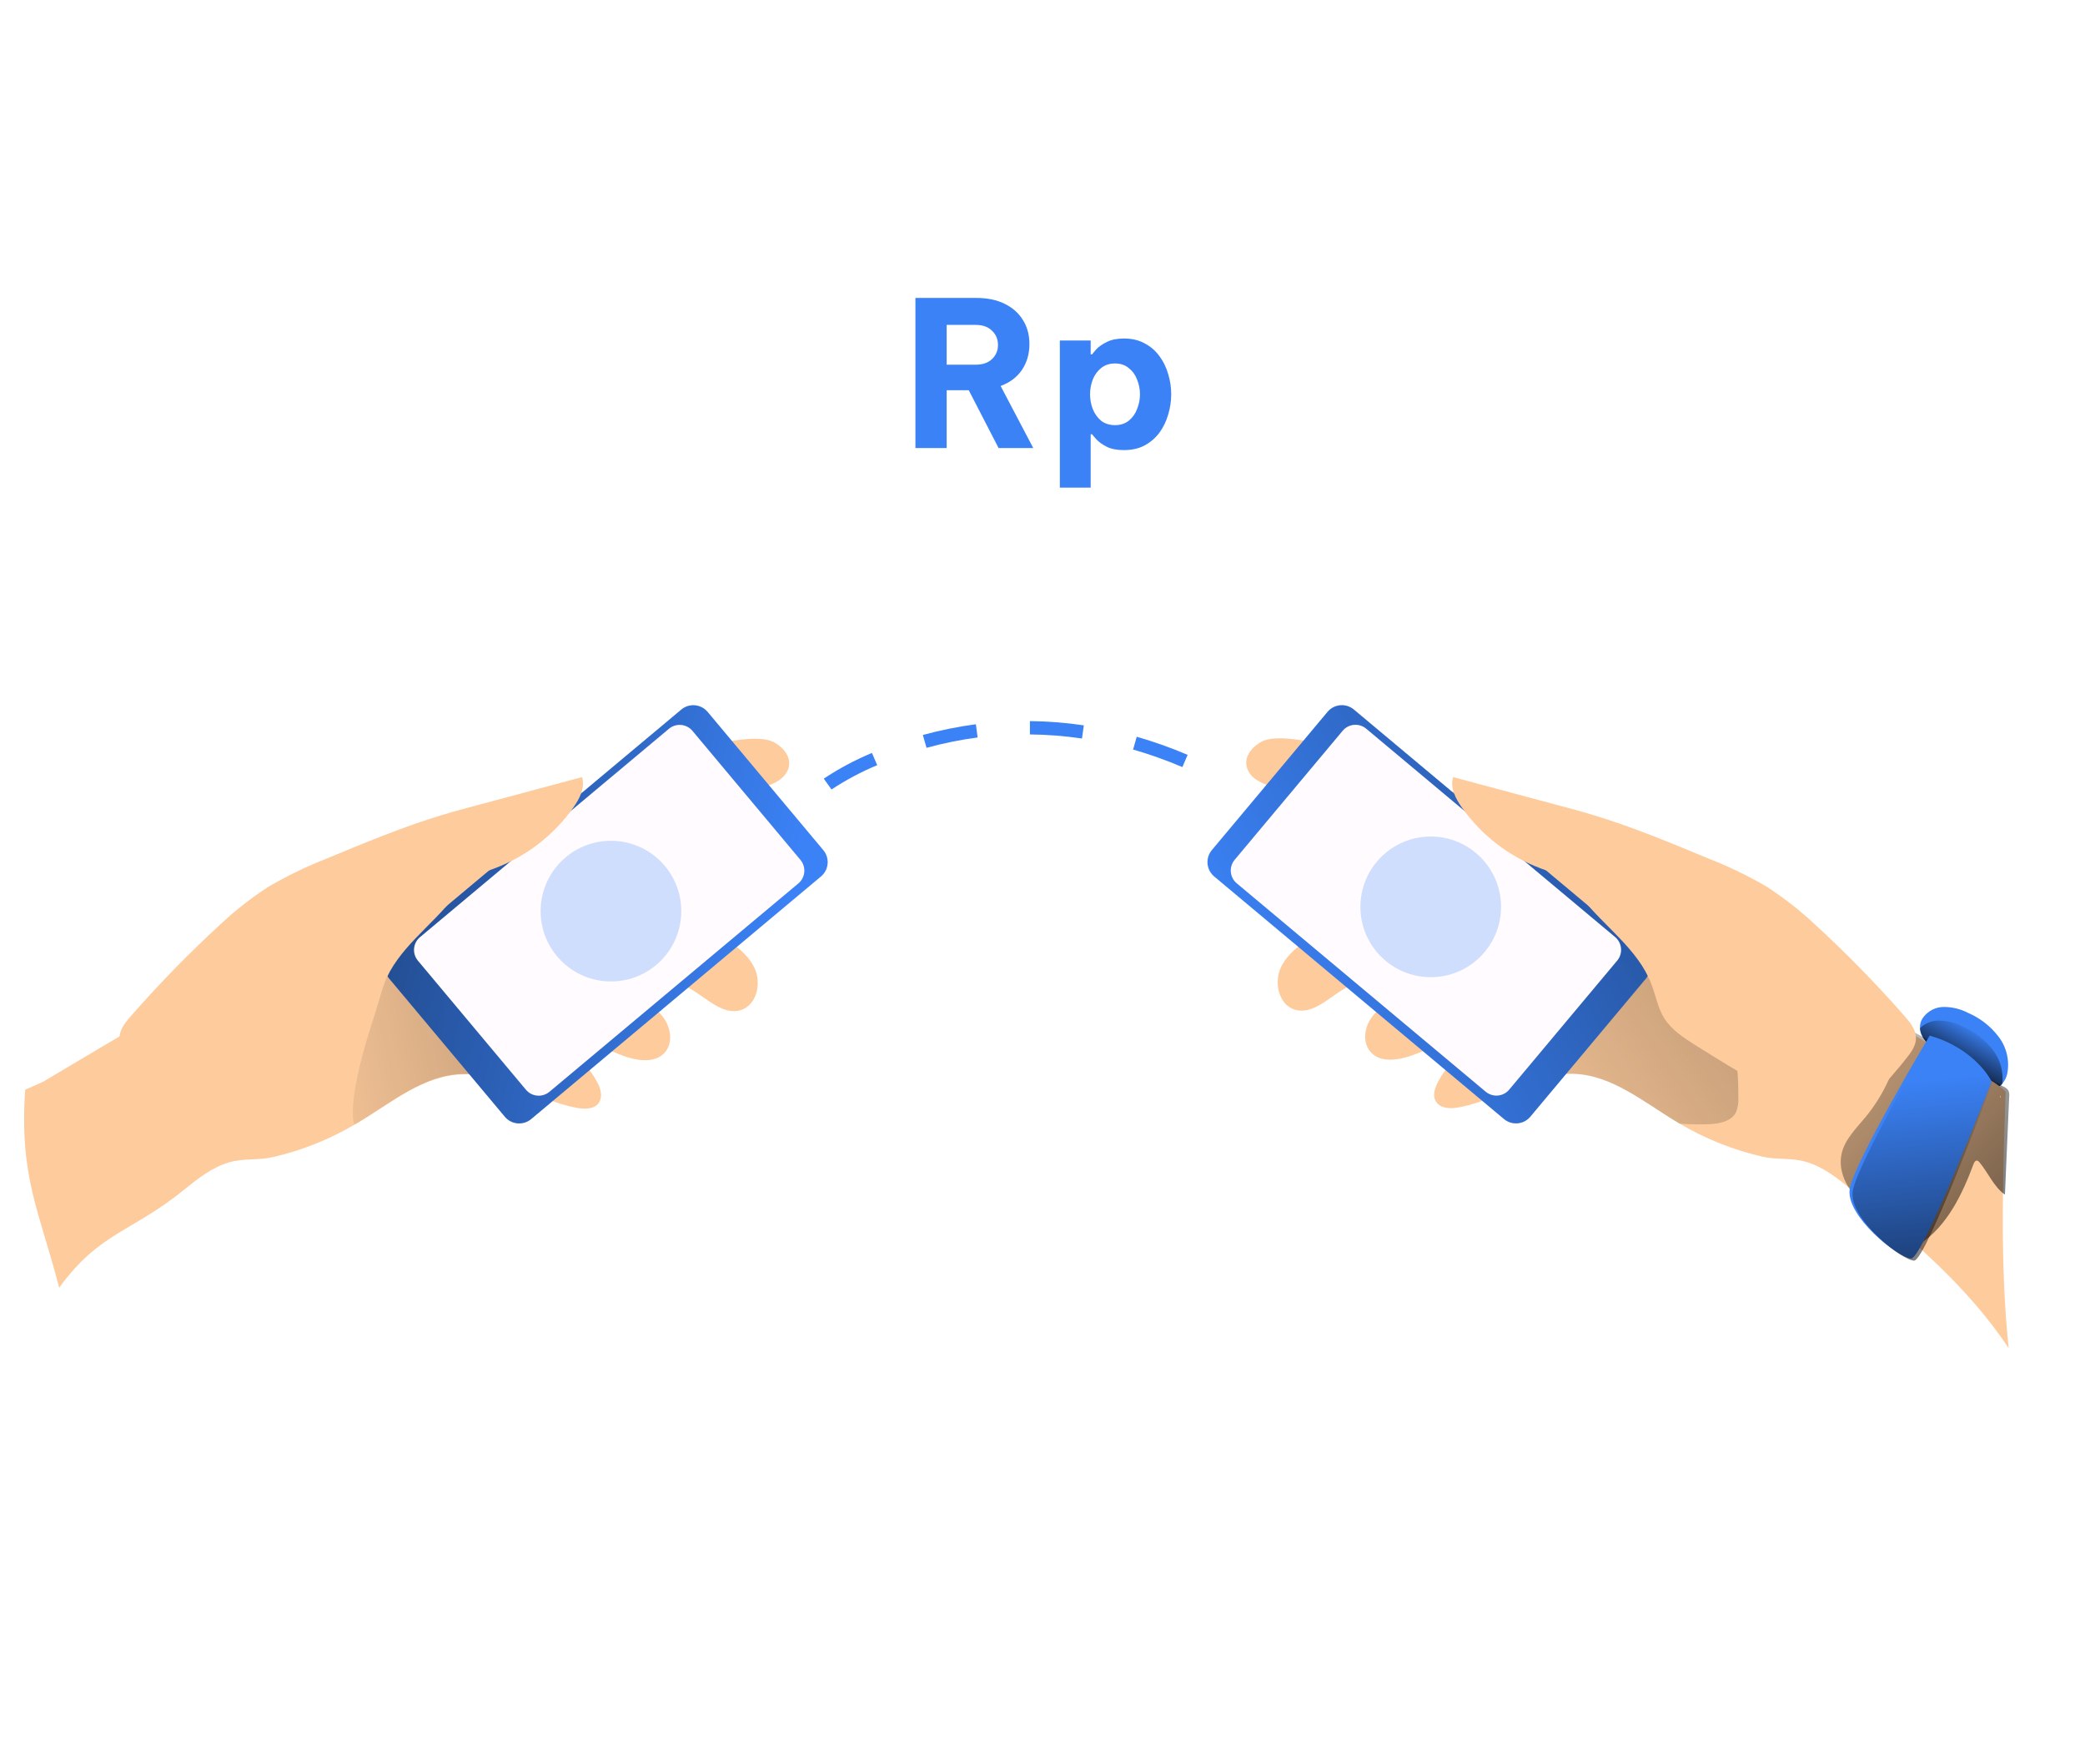 <svg width="370" height="313" viewBox="0 0 370 313" fill="none" xmlns="http://www.w3.org/2000/svg">
<g filter="url(#filter0_dd_1336_22450)">
<path d="M362.3 111.511C356.985 143.468 355.051 175.897 356.533 208.259C356.533 238.508 359.192 260.103 341.4 276.337C321.979 294.077 291.72 287.299 265.449 288.504C230.471 290.108 197.625 307.821 162.628 308.479C139.74 308.929 117.386 302.001 96.107 293.594C69.087 282.906 42.315 269.135 23.519 246.977C14.584 236.471 9.494 226.155 6.757 215.617C3.244 201.989 3.648 187.938 4.704 172.356C4.926 169.097 5.18 165.682 5.428 162.248C7.839 129.877 -3.657 97.487 13.105 66.921C29.567 36.942 66.402 24.56 100.474 21.686C134.545 18.811 169.503 22.637 202.474 13.585C214.856 10.15 226.861 4.93 239.622 3.196C251.47 1.593 263.513 3.046 275.329 4.93C294.02 7.915 312.868 12.001 329.421 21.19C345.975 30.379 360.13 45.304 364.614 63.669C368.374 79.291 364.94 95.655 362.3 111.511Z" fill="white"/>
<path d="M356.194 188.555C356.047 189.201 355.747 189.802 355.321 190.309C355.077 190.597 354.765 190.82 354.415 190.96C353.183 191.436 351.854 190.654 350.752 189.904C348.322 188.327 345.985 186.61 343.753 184.762C342.449 183.628 340.768 182.156 340.716 180.442C340.673 179.8 340.85 179.164 341.218 178.636C341.644 178.023 342.215 177.524 342.88 177.183C343.545 176.842 344.283 176.67 345.03 176.681C346.518 176.698 347.981 177.067 349.299 177.757C351.432 178.681 353.289 180.143 354.689 181.999C355.39 182.923 355.887 183.985 356.146 185.115C356.406 186.246 356.422 187.418 356.194 188.555Z" fill="#3B82F6"/>
<path d="M355.321 190.309C355.076 190.597 354.765 190.821 354.415 190.961C353.183 191.436 351.853 190.654 350.752 189.905C348.322 188.327 345.985 186.61 343.753 184.763C342.449 183.629 340.768 182.156 340.716 180.442C341.611 179.577 342.807 179.093 344.052 179.093C345.546 179.113 347.014 179.481 348.341 180.168C350.47 181.102 352.327 182.562 353.737 184.411C354.989 186.107 355.555 188.213 355.321 190.309V190.309Z" fill="url(#paint0_linear_1336_22450)"/>
<path d="M139.681 134.913C138.13 137.852 133.483 137.52 131.456 140.088C130.577 141.189 130.348 142.695 130.153 144.102C129.254 150.672 128.322 157.221 127.396 163.771C129.931 165.329 132.564 167.03 133.868 169.721C135.171 172.413 134.343 176.238 131.535 177.223C128.498 178.2 125.715 175.437 123.004 173.755C119.843 171.748 114.851 171.527 113.065 174.837C114.851 175.893 116.682 177.02 117.862 178.748C119.041 180.475 119.393 182.958 118.109 184.613C116.232 186.946 112.563 186.19 109.78 185.037C106.997 183.883 103.661 182.651 101.249 184.463C103.123 185.909 104.686 187.718 105.844 189.781C106.541 190.987 107.043 192.538 106.268 193.691C105.492 194.845 103.785 194.845 102.357 194.591C95.762 193.366 89.786 188.947 83.164 188.647C82.763 188.621 82.36 188.621 81.959 188.647C75.109 188.849 69.465 193.691 63.567 197.204C63.335 197.352 63.093 197.485 62.844 197.602C58.362 200.23 53.505 202.16 48.441 203.324C45.801 203.93 43.169 203.5 40.588 204.275C37.648 205.155 35.244 207.039 32.858 208.968C23.382 216.71 17.721 216.569 10.5 226.508C6.987 212.88 3.414 206.947 4.47 191.365C6.197 190.615 7.578 190.009 7.728 189.911C14.55 185.845 21.39 181.795 28.251 177.763C28.754 177.419 29.315 177.165 29.906 177.014C31.816 176.688 33.269 178.493 34.273 180.201C37.635 175.306 42.452 171.442 47.398 168.183C52.866 164.521 58.614 161.308 64.343 158.069C69.609 155.084 74.9 152.125 80.173 149.134C86.038 145.875 91.989 142.512 98.336 140.205C103.758 138.25 109.454 137.044 114.772 134.809C120.195 132.573 124.007 130.442 129.762 129.491C131.997 129.139 135.627 128.663 137.543 129.817C139.459 130.97 140.711 132.899 139.681 134.913Z" fill="#FECB9C"/>
<path d="M88.274 185.394C87.87 186.945 85.836 187.526 84.155 187.728C83.942 187.795 83.746 187.906 83.577 188.053C83.409 188.2 83.273 188.38 83.177 188.581C82.776 188.555 82.373 188.555 81.972 188.581C75.122 188.783 69.478 193.626 63.58 197.138C63.348 197.286 63.106 197.419 62.857 197.536C62.329 195.835 62.355 190.967 65.939 179.777C66.591 177.821 67.321 175.215 67.894 173.325C68.229 172.073 68.719 170.869 69.354 169.74C71.595 166.269 75.047 163.756 79.039 162.689C79.399 162.544 79.786 162.476 80.174 162.489C80.562 162.501 80.943 162.594 81.294 162.76C82.05 163.21 82.147 164.24 81.9 165.048C81.652 165.856 81.118 166.573 80.844 167.381C79.717 170.411 82.147 173.448 84.031 176.134C85.588 178.297 86.876 180.64 87.87 183.113C88.238 183.813 88.379 184.611 88.274 185.394V185.394Z" fill="url(#paint1_linear_1336_22450)"/>
<path d="M146.104 148.856L125.574 124.328C124.398 122.923 122.306 122.737 120.901 123.913L69.471 166.961C68.067 168.137 67.881 170.229 69.057 171.634L89.587 196.162C90.763 197.567 92.855 197.752 94.26 196.577L145.69 153.529C147.095 152.353 147.28 150.261 146.104 148.856Z" fill="#3B82F6"/>
<path d="M146.104 148.856L125.574 124.328C124.398 122.923 122.306 122.737 120.901 123.913L69.471 166.961C68.067 168.137 67.881 170.229 69.057 171.634L89.587 196.162C90.763 197.567 92.855 197.752 94.26 196.577L145.69 153.529C147.095 152.353 147.28 150.261 146.104 148.856Z" fill="url(#paint2_linear_1336_22450)"/>
<path d="M142.046 150.586L122.884 127.692C121.833 126.437 119.962 126.271 118.707 127.322L74.533 164.296C73.278 165.347 73.112 167.217 74.163 168.473L93.325 191.367C94.376 192.622 96.247 192.788 97.502 191.737L141.676 154.763C142.932 153.712 143.097 151.842 142.046 150.586Z" fill="#FFFBFF"/>
<path d="M39.16 161.979C41.811 159.495 44.682 157.257 47.737 155.292C51.043 153.368 54.495 151.705 58.06 150.319C64.786 147.524 71.518 144.715 78.485 142.616C80.603 141.964 82.734 141.404 84.865 140.837L103.289 135.897C103.869 137.741 102.872 139.696 101.758 141.274C98.28 146.195 93.409 149.963 87.772 152.092C86.175 152.692 84.513 153.174 83.158 154.236C82.172 155.121 81.297 156.121 80.551 157.215C76.478 162.428 70.514 166.397 68.168 172.582C67.38 174.635 67.015 176.877 65.848 178.734C64.545 180.774 62.459 182.13 60.419 183.414C52.599 188.36 44.544 193.359 35.55 195.653C34.487 196.016 33.344 196.07 32.252 195.809C31.187 195.344 30.271 194.593 29.606 193.639C27.208 190.817 24.62 188.067 22.385 185.115C20.235 182.267 21.264 180.481 23.448 178.05C28.393 172.415 33.638 167.05 39.16 161.979V161.979Z" fill="#FECB9C"/>
<path d="M121.451 160.279L108.164 143.817L99.974 150.428L113.261 166.889L121.451 160.279Z" fill="#FFFBFF"/>
<path d="M356.448 237.232C349.071 226.068 338.584 217.387 328.268 208.876C325.909 206.921 323.504 205.064 320.545 204.184C317.984 203.408 315.331 203.838 312.685 203.232C307.529 202.042 302.588 200.063 298.035 197.367L297.585 197.093C291.72 193.58 286.043 188.738 279.194 188.536C277.879 188.496 276.566 188.623 275.283 188.914C269.718 190.041 264.524 193.476 258.828 194.506C257.446 194.76 255.764 194.76 254.917 193.606C254.07 192.453 254.663 190.921 255.341 189.696C256.502 187.627 258.075 185.817 259.962 184.378C257.55 182.566 254.187 183.824 251.431 184.952C248.674 186.079 244.953 186.861 243.102 184.528C241.798 182.892 242.118 180.409 243.323 178.663C244.529 176.916 246.36 175.828 248.12 174.752C246.36 171.442 241.342 171.663 238.181 173.67C235.496 175.352 232.713 178.115 229.676 177.138C226.867 176.179 226.059 172.295 227.317 169.636C228.575 166.977 231.227 165.244 233.789 163.686C232.863 157.136 231.957 150.587 231.032 144.017C230.856 142.61 230.602 141.104 229.728 140.003C227.702 137.396 223.055 137.767 221.53 134.828C220.5 132.821 221.706 130.918 223.635 129.738C225.564 128.559 229.181 129.087 231.39 129.412C237.184 130.364 240.971 132.495 246.419 134.73C251.711 136.966 257.433 138.171 262.829 140.127C269.177 142.434 275.12 145.77 281.018 149.055C286.291 152.046 291.557 155.005 296.849 157.99C302.597 161.249 308.319 164.442 313.793 168.105C318.74 171.363 323.569 175.228 326.945 180.122C327.922 178.415 329.376 176.61 331.305 176.935C331.891 177.085 332.445 177.339 332.941 177.685C339.792 181.726 346.642 185.775 353.489 189.833C353.965 190.107 355.666 191.28 355.92 191.756C355.386 206.712 354.916 222.425 356.448 237.232Z" fill="#FECB9C"/>
<path d="M341.954 182.384L338.884 180.767C338.741 180.67 338.568 180.626 338.396 180.643C338.241 180.699 338.113 180.811 338.037 180.956C337.506 181.904 337.157 182.943 337.007 184.019C336.009 188.515 333.958 192.709 331.025 196.259C329.382 198.246 327.395 200.169 326.821 202.665C326.248 205.161 327.193 207.716 328.737 209.684C330.282 211.652 332.432 213.118 334.524 214.422C336.616 215.725 338.832 217.029 340.624 218.801C345.506 215.608 348.191 210.003 350.231 204.535C350.335 204.249 350.544 203.884 350.882 203.949C351.023 203.992 351.145 204.082 351.228 204.203C352.831 206.08 353.763 208.55 355.79 209.997L356.546 192.589C356.598 192.225 356.548 191.853 356.402 191.514C356.175 191.19 355.858 190.939 355.49 190.791C351.325 188.613 347.354 186.082 343.622 183.224" fill="url(#paint3_linear_1336_22450)"/>
<path d="M354.89 192.622C354.89 192.068 355.19 193.124 354.89 192.622V192.622Z" fill="#FECB9C"/>
<path d="M308.475 192.798C308.536 193.689 308.389 194.581 308.045 195.405C307.191 197.034 305.034 197.412 303.203 197.49C301.48 197.554 299.754 197.519 298.035 197.386V197.386L297.585 197.112C291.72 193.6 286.043 188.757 279.194 188.555C277.88 188.516 276.566 188.643 275.283 188.933C273.971 188.022 272.768 186.961 271.699 185.773C270.151 183.988 269.016 181.885 268.373 179.611C267.731 177.338 267.598 174.951 267.984 172.621C269.34 164.846 280.367 155.083 286.675 164.292C288.607 167.237 290.882 169.941 293.453 172.347C297.442 176.062 303.464 176.987 306.527 181.908C308.423 185.095 308.475 189.005 308.475 192.798Z" fill="url(#paint4_linear_1336_22450)"/>
<path d="M271.567 196.157L292.097 171.629C293.273 170.224 293.088 168.132 291.683 166.956L240.253 123.908C238.848 122.732 236.756 122.918 235.58 124.323L215.05 148.851C213.874 150.255 214.059 152.348 215.464 153.524L266.894 196.571C268.299 197.747 270.391 197.562 271.567 196.157Z" fill="#3B82F6"/>
<path d="M271.567 196.157L292.097 171.629C293.273 170.224 293.088 168.132 291.683 166.956L240.253 123.908C238.848 122.732 236.756 122.918 235.58 124.323L215.05 148.851C213.874 150.255 214.059 152.348 215.464 153.524L266.894 196.571C268.299 197.747 270.391 197.562 271.567 196.157Z" fill="url(#paint5_linear_1336_22450)"/>
<path d="M267.824 191.35L286.986 168.456C288.037 167.201 287.871 165.33 286.616 164.279L242.442 127.305C241.186 126.254 239.316 126.42 238.265 127.676L219.103 150.57C218.051 151.826 218.217 153.696 219.473 154.747L263.646 191.721C264.902 192.772 266.772 192.606 267.824 191.35Z" fill="#FFFBFF"/>
<path d="M322.005 161.979C319.355 159.497 316.486 157.259 313.435 155.292C310.126 153.368 306.673 151.705 303.105 150.319C296.386 147.524 289.647 144.715 282.68 142.616C280.569 141.964 278.431 141.404 276.3 140.837L257.876 135.897C257.296 137.741 258.293 139.696 259.408 141.274C262.885 146.195 267.756 149.963 273.393 152.092C274.99 152.692 276.652 153.174 278.014 154.236C278.998 155.122 279.873 156.122 280.621 157.215C284.694 162.428 290.657 166.397 293.036 172.582C293.825 174.635 294.19 176.877 295.363 178.734C296.666 180.774 298.745 182.13 300.785 183.414C308.638 188.36 316.661 193.359 325.654 195.653C326.717 196.016 327.86 196.07 328.952 195.809C330.018 195.342 330.936 194.591 331.605 193.639C333.996 190.817 336.59 188.067 338.819 185.115C340.97 182.267 339.94 180.481 337.757 178.05C332.799 172.414 327.54 167.049 322.005 161.979V161.979Z" fill="#FECB9C"/>
<path d="M247.898 166.875L261.185 150.414L252.995 143.803L239.708 160.264L247.898 166.875Z" fill="#FFFBFF"/>
<path d="M147.56 138.093L146.185 136.17C148.882 134.379 151.746 132.852 154.736 131.608L155.668 133.779C152.835 134.958 150.12 136.402 147.56 138.093V138.093ZM209.825 134.117C206.974 132.901 204.051 131.861 201.073 131.002L201.724 128.734C204.796 129.619 207.811 130.692 210.751 131.947L209.825 134.117ZM164.42 130.702L163.768 128.421C166.858 127.574 170.003 126.938 173.179 126.518L173.485 128.865C170.425 129.267 167.396 129.881 164.42 130.702V130.702ZM192.007 129.047C188.947 128.596 185.859 128.354 182.766 128.324V125.958C185.968 125.992 189.165 126.245 192.333 126.714L192.007 129.047Z" fill="#3B82F6"/>
<path d="M342.443 181.765C342.443 181.765 329.174 203.995 328.268 208.876C327.362 213.757 337.027 221.33 339.145 221.33C341.263 221.33 353.437 189.911 353.437 189.911C353.437 189.911 350.68 184.124 342.443 181.765Z" fill="#3B82F6"/>
<path d="M342.775 181.875C342.775 181.875 329.702 204.321 328.802 209.248C327.903 214.175 337.555 221.695 339.673 221.695C341.791 221.695 353.541 190.081 353.541 190.081C353.541 190.081 351.013 184.228 342.775 181.875Z" fill="url(#paint6_linear_1336_22450)"/>
<path opacity="0.24" d="M108.418 172.158C115.311 172.158 120.898 166.571 120.898 159.678C120.898 152.785 115.311 147.198 108.418 147.198C101.525 147.198 95.938 152.785 95.938 159.678C95.938 166.571 101.525 172.158 108.418 172.158Z" fill="#3B82F6"/>
<path opacity="0.24" d="M253.894 171.402C260.787 171.402 266.374 165.814 266.374 158.922C266.374 152.029 260.787 146.441 253.894 146.441C247.001 146.441 241.414 152.029 241.414 158.922C241.414 165.814 247.001 171.402 253.894 171.402Z" fill="#3B82F6"/>
<path d="M162.448 77.508V50.868H173.248C175.216 50.868 176.896 51.216 178.288 51.912C179.704 52.608 180.784 53.568 181.528 54.792C182.296 56.016 182.68 57.432 182.68 59.04C182.68 60.792 182.236 62.328 181.348 63.648C180.46 64.944 179.2 65.892 177.568 66.492L183.364 77.508H177.208L171.916 67.248H167.992V77.508H162.448ZM173.176 55.656H167.992V62.712H173.176C174.4 62.712 175.36 62.376 176.056 61.704C176.752 61.032 177.1 60.204 177.1 59.22C177.1 58.212 176.752 57.372 176.056 56.7C175.36 56.004 174.4 55.656 173.176 55.656ZM188.077 84.528V58.428H193.549V60.876H193.801C193.921 60.708 194.185 60.396 194.593 59.94C195.025 59.484 195.637 59.064 196.429 58.68C197.221 58.272 198.229 58.068 199.453 58.068C200.869 58.068 202.093 58.356 203.125 58.932C204.181 59.484 205.057 60.24 205.753 61.2C206.449 62.136 206.965 63.192 207.301 64.368C207.661 65.544 207.841 66.744 207.841 67.968C207.841 69.192 207.661 70.392 207.301 71.568C206.965 72.744 206.449 73.812 205.753 74.772C205.057 75.708 204.181 76.464 203.125 77.04C202.093 77.592 200.869 77.868 199.453 77.868C198.229 77.868 197.221 77.676 196.429 77.292C195.637 76.884 195.025 76.452 194.593 75.996C194.185 75.54 193.921 75.228 193.801 75.06H193.549V84.528H188.077ZM193.441 67.968C193.441 68.856 193.597 69.72 193.909 70.56C194.245 71.4 194.737 72.096 195.385 72.648C196.057 73.176 196.885 73.44 197.869 73.44C198.853 73.44 199.669 73.176 200.317 72.648C200.989 72.096 201.481 71.4 201.793 70.56C202.129 69.72 202.297 68.856 202.297 67.968C202.297 67.08 202.129 66.216 201.793 65.376C201.481 64.536 200.989 63.852 200.317 63.324C199.669 62.772 198.853 62.496 197.869 62.496C196.885 62.496 196.057 62.772 195.385 63.324C194.737 63.852 194.245 64.536 193.909 65.376C193.597 66.216 193.441 67.08 193.441 67.968Z" fill="#3B82F6"/>
</g>
<defs>
<filter id="filter0_dd_1336_22450" x="0.724" y="0.508" width="368.551" height="311.992" filterUnits="userSpaceOnUse" color-interpolation-filters="sRGB">
<feFlood flood-opacity="0" result="BackgroundImageFix"/>
<feColorMatrix in="SourceAlpha" type="matrix" values="0 0 0 0 0 0 0 0 0 0 0 0 0 0 0 0 0 0 127 0" result="hardAlpha"/>
<feOffset dy="1"/>
<feGaussianBlur stdDeviation="1"/>
<feColorMatrix type="matrix" values="0 0 0 0 0 0 0 0 0 0 0 0 0 0 0 0 0 0 0.06 0"/>
<feBlend mode="normal" in2="BackgroundImageFix" result="effect1_dropShadow_1336_22450"/>
<feColorMatrix in="SourceAlpha" type="matrix" values="0 0 0 0 0 0 0 0 0 0 0 0 0 0 0 0 0 0 127 0" result="hardAlpha"/>
<feOffset dy="1"/>
<feGaussianBlur stdDeviation="1.5"/>
<feColorMatrix type="matrix" values="0 0 0 0 0 0 0 0 0 0 0 0 0 0 0 0 0 0 0.1 0"/>
<feBlend mode="normal" in2="effect1_dropShadow_1336_22450" result="effect2_dropShadow_1336_22450"/>
<feBlend mode="normal" in="SourceGraphic" in2="effect2_dropShadow_1336_22450" result="shape"/>
</filter>
<linearGradient id="paint0_linear_1336_22450" x1="350.732" y1="180.481" x2="345.434" y2="190.022" gradientUnits="userSpaceOnUse">
<stop stop-color="#010101" stop-opacity="0"/>
<stop offset="0.95" stop-color="#010101"/>
</linearGradient>
<linearGradient id="paint1_linear_1336_22450" x1="46.44" y1="185.655" x2="268.473" y2="135.212" gradientUnits="userSpaceOnUse">
<stop stop-color="#010101" stop-opacity="0"/>
<stop offset="0.95" stop-color="#010101"/>
</linearGradient>
<linearGradient id="paint2_linear_1336_22450" x1="138.062" y1="166.583" x2="-36.67" y2="130.315" gradientUnits="userSpaceOnUse">
<stop stop-color="#010101" stop-opacity="0"/>
<stop offset="0.95" stop-color="#010101"/>
</linearGradient>
<linearGradient id="paint3_linear_1336_22450" x1="303.17" y1="163.23" x2="409.498" y2="264.252" gradientUnits="userSpaceOnUse">
<stop stop-color="#010101" stop-opacity="0"/>
<stop offset="0.95" stop-color="#010101"/>
</linearGradient>
<linearGradient id="paint4_linear_1336_22450" x1="255.224" y1="203.91" x2="487.762" y2="44.878" gradientUnits="userSpaceOnUse">
<stop stop-color="#010101" stop-opacity="0"/>
<stop offset="0.95" stop-color="#010101"/>
</linearGradient>
<linearGradient id="paint5_linear_1336_22450" x1="223.629" y1="176.241" x2="413.904" y2="74.508" gradientUnits="userSpaceOnUse">
<stop stop-color="#010101" stop-opacity="0"/>
<stop offset="0.95" stop-color="#010101"/>
</linearGradient>
<linearGradient id="paint6_linear_1336_22450" x1="340.083" y1="189.963" x2="346.913" y2="255.428" gradientUnits="userSpaceOnUse">
<stop stop-color="#010101" stop-opacity="0"/>
<stop offset="0.95" stop-color="#010101"/>
</linearGradient>
</defs>
</svg>

